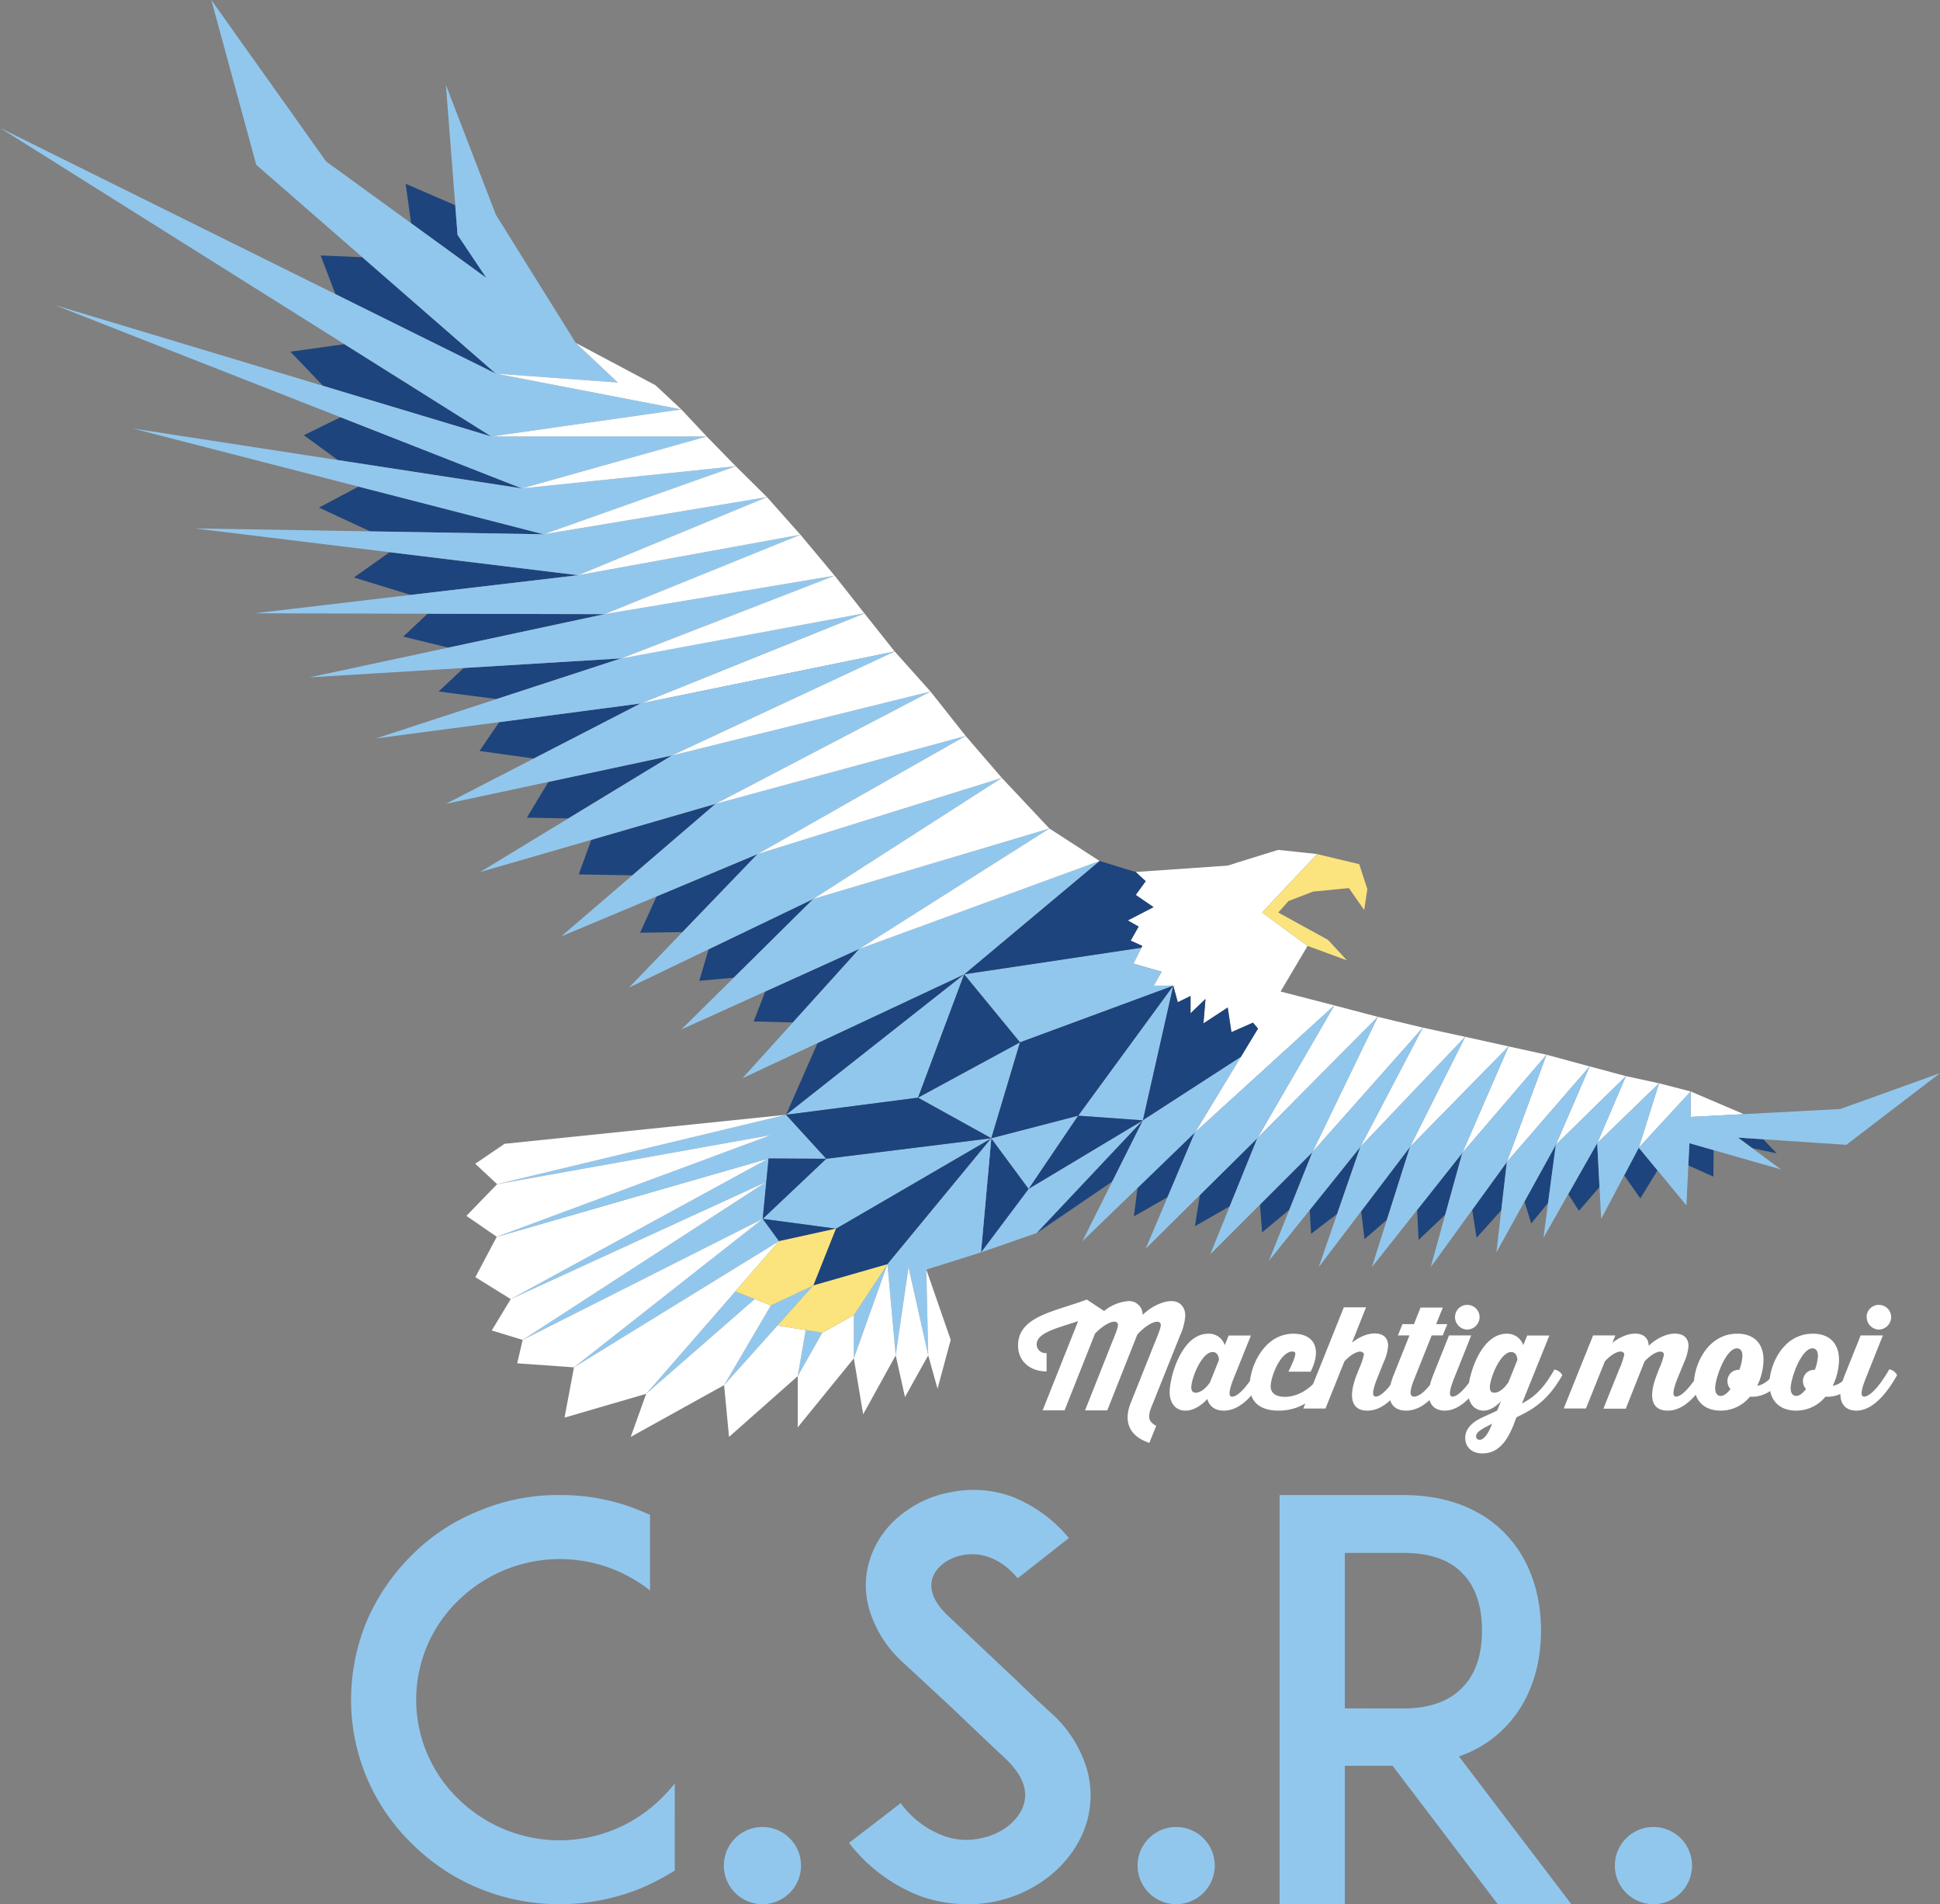 <svg id="Laag_1" data-name="Laag 1" xmlns="http://www.w3.org/2000/svg" viewBox="0 0 585.79 574.84"><rect x="0" y="0" width="585.79" height="574.84" fill="#808080" stroke="none"/><defs><style>.cls-1{fill:none;}.cls-2{fill:#92c7ed;}.cls-3{fill:#fff;}.cls-4{fill:#1d447c;}.cls-5{fill:#fbe47e;}</style></defs><title>pubcie logo</title><path class="cls-1" d="M94.33,575.69a9.61,9.61,0,1,1,0-19.21,9.61,9.61,0,1,1,0,19.21Z" transform="translate(-11.17 -0.86)"/><path class="cls-2" d="M214.91,565.54a73.45,73.45,0,0,1-10.18,5.33,65.43,65.43,0,0,1-24.61,4.83,63.93,63.93,0,0,1-24.44-4.83,62.53,62.53,0,0,1-20-13.32,60.48,60.48,0,0,1-18.5-43.61,62,62,0,0,1,4.92-24.13,63.06,63.06,0,0,1,13.58-19.64,59.48,59.48,0,0,1,20-13.15,61,61,0,0,1,24.44-4.83A62.35,62.35,0,0,1,204.73,457c.85.33,1.87.83,2.72,1.17V481a43.85,43.85,0,0,0-57.88,3,41.62,41.62,0,0,0,0,59.92,43.63,43.63,0,0,0,61.11,0,55.59,55.59,0,0,0,4.24-4.66Z" transform="translate(-11.17 -0.86)"/><path class="cls-2" d="M241.39,575.69a11.65,11.65,0,1,1,0-23.3,11.65,11.65,0,1,1,0,23.3Z" transform="translate(-11.17 -0.86)"/><path class="cls-2" d="M339.33,550.89c-3.56,12-14.6,21.47-28.35,24.13a39.43,39.43,0,0,1-7.64.67A41.55,41.55,0,0,1,288.41,573a49.69,49.69,0,0,1-20.88-15.81l15.62-12a28,28,0,0,0,12.39,9.65,19.71,19.71,0,0,0,11.54,1c6.45-1.17,11.71-5.33,13.24-10.32,1.7-5.66-2.21-10.65-5.77-14-5.6-5.16-14.77-14-15.45-14.65l-15.45-14.31A35.14,35.14,0,0,1,274,487.81a25.94,25.94,0,0,1-.34-15.65A28.11,28.11,0,0,1,283,458.35a33.09,33.09,0,0,1,15.11-7,34.15,34.15,0,0,1,18.67,1.33,42.39,42.39,0,0,1,17.14,12.48l-15.45,12.15c-6.45-7.66-13.07-7.66-16.63-7-4.41.83-8.15,3.66-9.17,7.16-.68,2.33-.51,6.16,4.75,11.15l21,19.81c3.06,3,6.79,6.49,9.51,9a36.94,36.94,0,0,1,11,16.14A28.71,28.71,0,0,1,339.33,550.89Z" transform="translate(-11.17 -0.86)"/><path class="cls-2" d="M366.32,575.69a11.65,11.65,0,1,1,0-23.3,11.65,11.65,0,1,1,0,23.3Z" transform="translate(-11.17 -0.86)"/><path class="cls-2" d="M485.65,575.69H463.41l-31.74-41.78H417.24v41.78H397.55V452.19H434.9c16.63,0,26.31,6.66,31.4,12.32,6.62,7.16,10.18,17.14,10.18,28.63,0,11.32-3.56,21.3-10.18,28.46a35.28,35.28,0,0,1-14.6,9.49ZM434.9,516.61c8.15,0,14.26-2.33,18.16-6.66,4.75-5,5.6-12,5.6-16.81,0-5-.85-12-5.6-17-3.9-4.33-10-6.49-18.16-6.49H417.24v46.94Z" transform="translate(-11.17 -0.86)"/><path class="cls-2" d="M510.43,575.69a11.65,11.65,0,1,1,0-23.3,11.65,11.65,0,1,1,0,23.3Z" transform="translate(-11.17 -0.86)"/><path class="cls-3" d="M344.56,396.63a13,13,0,0,1,7.42-3,4.08,4.08,0,0,1,4.22,4.18c2.91-2.9,6.54-4.18,8.69-4.18,2.74,0,4.18,2,4.18,4.43a17.38,17.38,0,0,1-1.56,5.92L358.69,426c-.89,2.47-.84,4,1.6,5.28l-2.07,5.16c-6.58-2.22-7.55-6.86-5.78-11.68l7.3-18.28c1.05-2.56,1.94-4.73,1.94-5.62,0-.6-.38-1-1.1-1-1.35,0-3.84,1.45-6,3.88l-9.07,22.89h-6.71l8-20.16c1.06-2.56,1.94-4.73,1.94-5.62,0-.6-.38-1-1.14-1-1.31,0-3.63,1.36-5.78,3.58l-9.2,23.18H326l10.72-26.93c-6.5,2.17-12.53,3.5-12.53,7.08a2.68,2.68,0,0,0,3,2.56v5.54c-5.15,0-8.65-3.24-8.61-7.84,0-8.82,11-10.19,20.76-13.85Z" transform="translate(-11.17 -0.86)"/><path class="cls-3" d="M393.21,416c-3.29,5.8-7.38,10.7-12.53,10.7-4.39,0-4.94-3.54-4.94-3.54s-2.91,3.54-6.62,3.54c-3.16,0-4.77-2.51-4.77-5.58,0-4.56,3.59-17.64,11.64-17.64a5,5,0,0,1,5,3.45l1.18-2.9h6.71l-5.23,13c-1.9,4.82-1.18,5.46-.42,5.46,1.69,0,4.56-3,7.59-8.23A3.28,3.28,0,0,1,393.21,416Zm-16.71,2.22,2.74-6.82s0-2.39-1.9-2.39c-3.33,0-6.46,8-6.46,10.7,0,1.11.51,1.58,1.35,1.58C374.56,421.26,376.51,418.19,376.51,418.19Z" transform="translate(-11.17 -0.86)"/><path class="cls-3" d="M413.34,416c-2.87,5.11-8,10.7-16.12,10.7-5.87,0-8.69-2.9-8.69-7.54,0-5.71,4.3-15.68,13.21-15.68,6,0,8.78,4.26,5.19,11.46h-6.71c2.41-5,2.57-6.09,1.22-6.09-3.63,0-6.58,7.63-6.58,10.48s2.79,3.2,4.3,3.2c4.26,0,8.82-2.86,11.81-8.23A3.28,3.28,0,0,1,413.34,416Z" transform="translate(-11.17 -0.86)"/><path class="cls-3" d="M436.55,416c-3.42,6-7.43,10.7-12.53,10.7-4.39,0-6.08-3.49-3.12-11l.63-1.58a23.3,23.3,0,0,0,1.48-4.3c0-.6-.51-.94-1.18-.94-1,0-3,1-4.73,3l-5.7,14.19H404.7l12.24-30.56h6.71l-4.26,10.7s3.17-2.81,6.92-2.81c2.66,0,4,1.45,4,3.71a13.72,13.72,0,0,1-1.27,4.82L427,417c-1.94,4.9-1.14,5.46-.42,5.46,1.69,0,4.6-3,7.59-8.23A3.28,3.28,0,0,1,436.55,416Z" transform="translate(-11.17 -0.86)"/><path class="cls-3" d="M448.49,416c-3.12,5.54-7.43,10.7-12.74,10.7-4.18,0-6.79-3.15-3.75-10.78L436.76,404h-3.5l1.39-3.41h3.46l2-5h6.71l-2,5h3.38L446.8,404h-3.33l-5.19,13c-2,4.86-1.05,5.46-.13,5.46,2.07,0,4.94-3,8-8.23A3.28,3.28,0,0,1,448.49,416Z" transform="translate(-11.17 -0.86)"/><path class="cls-3" d="M459.72,416c-3.25,5.75-7.47,10.7-12.32,10.7-3.84,0-6.54-3.07-3.46-10.78L448.7,404h6.71l-5.19,13c-1.94,4.86-1.18,5.46-.46,5.46,1.69,0,4.6-3,7.59-8.23A3.28,3.28,0,0,1,459.72,416Zm-9.2-17.52a3.67,3.67,0,0,1,3.71-3.71,3.73,3.73,0,0,1,3.71,3.71,3.82,3.82,0,0,1-3.71,3.75A3.77,3.77,0,0,1,450.52,398.46Z" transform="translate(-11.17 -0.86)"/><path class="cls-3" d="M482.92,416c-4.35,7.67-8.86,10.36-13.84,12.7,0,0-.63,1.58-.93,2.43-1.73,4.22-4.26,8.48-9.32,8.48-3.59,0-5.23-2.22-5.23-4.69,0-3,2.53-4.9,4.81-6,1.35-.64,3.92-1.75,4.85-2.26l1.14-2.9s-2.28,2.94-5.23,2.94-4.73-2.51-4.73-5.62c0-4.56,3.67-17.6,11.69-17.6a5.1,5.1,0,0,1,5,3.45l1.18-2.9H479l-8.27,20.5c4-2,6.79-4.94,9.79-10.23A3.28,3.28,0,0,1,482.92,416Zm-25,19.52c.93,0,2.36-1,3.8-4.9-1.22.72-2.15,1.07-3.16,1.75-.84.51-1.69,1.24-1.69,2.09A1,1,0,0,0,457.9,435.49Zm8.69-17.3,2.74-6.82s0-2.39-1.86-2.39c-3.33,0-6.46,8-6.46,10.7,0,1.11.51,1.58,1.35,1.58C464.7,421.26,466.59,418.19,466.59,418.19Z" transform="translate(-11.17 -0.86)"/><path class="cls-3" d="M527.23,416c-3.37,5.92-7.43,10.7-12.49,10.7-4.39,0-6.24-3.37-3.21-11l.59-1.58a20.49,20.49,0,0,0,1.48-4.3c0-.6-.46-.94-1.1-.94-1.05,0-3,1-4.77,3l-5.65,14.23h-6.75c1.39-3.54,3.38-8.4,4.81-12a20.79,20.79,0,0,0,1.48-4.35c0-.55-.51-.9-1.14-.9-1,0-3,1-4.73,3l-5.7,14.19h-6.71L492.21,404h6.71l-.89,2.26c.21-.21,3.38-2.81,6.88-2.81,2.66,0,4.05,1.49,4.09,3.67,1-1,4.3-3.67,7.93-3.67,2.7,0,4.09,1.49,4.09,3.71a14.48,14.48,0,0,1-1.27,4.82L517.69,417c-1.94,4.9-1.14,5.46-.42,5.46,1.69,0,4.56-3,7.59-8.23A3.28,3.28,0,0,1,527.23,416Z" transform="translate(-11.17 -0.86)"/><path class="cls-3" d="M550,416c-2.28,4-6.12,6.82-10.42,6.48a11.38,11.38,0,0,1-8.82,4.22c-5.23,0-8.1-3.24-8.1-8.1,0-5.71,4.13-15.13,13.08-15.13,5.11,0,7.93,3,7.93,7.93a18.53,18.53,0,0,1-1.9,7.8c2.07-.34,4.13-1.92,5.87-4.9A3.28,3.28,0,0,1,550,416Zm-16.29,4.18a3.44,3.44,0,0,1-.93-2.39,3.38,3.38,0,0,1,3.59-3.41,14,14,0,0,0,.93-4.26c0-1.58-.76-2.22-1.65-2.22-3.33,0-6.58,8.95-6.58,12.1,0,1.36.63,2.26,1.65,2.26S532.8,421.39,533.73,420.15Z" transform="translate(-11.17 -0.86)"/><path class="cls-3" d="M572.8,416c-2.28,4-6.12,6.82-10.42,6.48a11.38,11.38,0,0,1-8.82,4.22c-5.23,0-8.1-3.24-8.1-8.1,0-5.71,4.13-15.13,13.08-15.13,5.11,0,7.93,3,7.93,7.93a18.53,18.53,0,0,1-1.9,7.8c2.07-.34,4.13-1.92,5.87-4.9A3.28,3.28,0,0,1,572.8,416Zm-16.29,4.18a3.44,3.44,0,0,1-.93-2.39,3.38,3.38,0,0,1,3.59-3.41,14,14,0,0,0,.93-4.26c0-1.58-.76-2.22-1.65-2.22-3.33,0-6.58,8.95-6.58,12.1,0,1.36.63,2.26,1.65,2.26S555.59,421.39,556.52,420.15Z" transform="translate(-11.17 -0.86)"/><path class="cls-3" d="M584,416c-3.25,5.75-7.47,10.7-12.32,10.7-3.84,0-6.54-3.07-3.46-10.78L573,404h6.71l-5.19,13c-1.94,4.86-1.18,5.46-.46,5.46,1.69,0,4.6-3,7.59-8.23A3.28,3.28,0,0,1,584,416Zm-9.2-17.52a3.67,3.67,0,0,1,3.71-3.71,3.73,3.73,0,0,1,3.71,3.71,3.82,3.82,0,0,1-3.71,3.75A3.77,3.77,0,0,1,574.83,398.46Z" transform="translate(-11.17 -0.86)"/><path class="cls-3" d="M414.08,304.37,372,342.72,390.65,312l.38-.63-1.51-1.79L383,312.44,381.88,305l-7.32,4.79.61-7.38-4.51,4.34v-5.24l-3.86,1.9-1.35-5h-5.92l2.4-4.22-8.53-2.43,2.41-4.81.28-.56-3.51-1.57,2.41-4.25-3.28-1.85,7.78-4L354.11,271l3-4.14-3-2.77,27.77-1.92c.8-.3,15.26-4.75,15.26-4.75l11.75,1.26-16.63,17.63L406,286.41l-8.16,13.77Z" transform="translate(-11.17 -0.86)"/><polygon class="cls-2" points="232.07 349.72 231.39 356.79 154.21 392.17 232.07 349.72"/><path class="cls-2" d="M290.88,384.12" transform="translate(-11.17 -0.86)"/><polygon class="cls-4" points="299.33 343.61 267.97 381.64 245.57 388.06 252.41 370.9 299.33 343.61"/><polygon class="cls-2" points="345.1 338.21 313.07 372.21 296.22 378.07 310.62 358.88 345.1 338.21"/><polygon class="cls-2" points="310.62 358.88 296.22 378.07 299.33 343.61 310.62 358.88"/><polygon class="cls-4" points="310.62 358.88 296.22 378.07 299.33 343.61 310.62 358.88"/><polygon class="cls-2" points="299.33 343.61 296.22 378.07 279.71 383.26 280.28 409.15 274.33 382.54 270.46 409.15 267.97 381.64 299.33 343.61"/><polygon class="cls-2" points="267.97 381.64 257.82 410.06 257.82 397.02 267.97 381.64"/><polygon class="cls-3" points="232.07 349.72 154.21 392.17 143.54 385.55 150 373.36 150.24 373.29 232.07 349.72"/><polygon class="cls-2" points="235.22 374.68 235.21 374.69 173.31 412.77 230.3 367.95 235.22 374.68"/><polygon class="cls-2" points="231.39 356.79 231.39 356.8 230.3 367.95 157.82 404.49 231.39 356.79"/><polygon class="cls-3" points="230.3 367.95 173.31 412.77 156.17 411.56 157.82 404.49 230.3 367.95"/><polygon class="cls-2" points="227.9 392.16 195.12 420.76 222.03 389.85 227.9 392.16"/><polygon class="cls-2" points="245.57 388.06 234.76 400.15 218.65 418.14 232.77 394.08 245.57 388.06"/><polygon class="cls-2" points="245.56 388.08 234.76 400.15 245.55 388.08 245.56 388.08"/><polygon class="cls-2" points="248.28 402.33 240.88 415.42 243.27 401.52 248.28 402.33"/><polygon class="cls-2" points="235.43 374.64 235.23 374.68 235.22 374.68 230.3 367.95 230.56 367.98 235.43 374.64"/><polygon class="cls-2" points="299.33 343.61 252.41 370.9 230.3 367.95 249.49 349.81 299.33 343.61"/><polygon class="cls-2" points="345.1 338.21 325.56 336.8 354.28 297.56 345.1 338.21"/><polygon class="cls-2" points="325.56 336.8 310.62 358.88 299.33 343.61 325.56 336.8"/><polygon class="cls-2" points="249.49 349.81 232.07 349.72 150 373.36 232.77 342.66 150.11 357.47 237.35 336.52 249.49 349.81"/><polygon class="cls-2" points="237.3 336.53 237.35 336.52 150.11 357.47 237.3 336.53"/><polyline class="cls-2" points="291.13 294.12 277.2 331.36 237.35 336.52"/><polygon class="cls-4" points="379.86 310.51 374.66 319.08 362.69 326.83 345.1 338.21 354.28 297.56 355.63 302.56 359.49 300.66 359.49 305.9 364 301.56 363.39 308.94 370.71 304.15 371.84 311.58 378.35 308.72 379.86 310.51"/><polygon class="cls-4" points="252.41 370.9 235.43 374.64 235.23 374.68 235.22 374.68 230.3 367.95 230.56 367.98 252.41 370.9"/><polygon class="cls-4" points="259.46 286.46 239.41 308.65 227.58 308.36 231.06 299.32 259.46 286.46"/><polygon class="cls-4" points="245.57 271.38 221.55 295.15 221.54 295.16 211.15 296.08 213.97 286.58 245.57 271.38"/><polygon class="cls-4" points="228.72 257.84 206.06 281.39 193.28 281.57 198.26 270.61 228.72 257.84"/><polygon class="cls-4" points="216.07 242.66 190.94 264.24 174.75 263.97 178.55 253.53 216.07 242.66"/><polygon class="cls-4" points="148.35 131.76 97.55 116.48 87.68 106.16 103.98 103.9 103.99 103.9 148.35 131.76"/><polygon class="cls-4" points="146.85 83.89 124.13 67.38 122.49 55.48 137.47 61.97 138.16 70.91 146.85 83.89"/><polygon class="cls-4" points="101.27 88.79 101.27 88.78 96.83 77.12 109.39 77.65 109.4 77.65 149.72 112.79 101.27 88.79"/><polygon class="cls-4" points="157.57 147.44 102.04 138.89 91.74 131.38 102.82 125.95 157.57 147.44"/><polygon class="cls-4" points="164.13 161.29 111.77 160.41 111.75 160.4 96.31 153.23 108.25 146.9 164.13 161.29"/><polygon class="cls-4" points="174.58 173.64 124.01 179.59 106.87 174.33 117.64 166.7 174.58 173.64"/><polygon class="cls-4" points="182.53 185.4 135.41 195.5 121.75 192.18 129.13 185.27 182.53 185.4"/><polygon class="cls-4" points="187.53 198.75 149.96 211.02 149.95 211.02 132.44 208.75 140.01 201.65 187.53 198.75"/><polygon class="cls-4" points="193.4 212.37 161.17 228.98 144.79 226.7 150.72 218.01 193.4 212.37"/><polygon class="cls-4" points="202.84 228.08 171.61 247.06 159.09 246.83 165.59 236.04 202.84 228.08"/><polygon class="cls-4" points="291.13 294.12 291.03 294.2 237.35 336.52 246.87 314.87 291.05 294.16 291.13 294.12"/><polygon class="cls-3" points="237.35 336.52 150.11 357.47 143.5 351.31 152.36 345.29 237.3 336.53 237.35 336.52"/><polygon class="cls-3" points="232.77 342.66 150 373.36 140.83 367.05 150.11 357.47 232.77 342.66"/><polygon class="cls-2" points="307.99 314.66 299.33 343.61 277.2 331.36 307.99 314.66"/><polygon class="cls-2" points="307.99 314.66 291.13 294.12 344.64 286.1 342.23 290.91 350.76 293.34 348.36 297.56 354.28 297.56 307.99 314.66"/><polygon class="cls-3" points="231.39 356.79 157.82 404.49 148.49 401.64 154.21 392.17 231.39 356.79"/><polygon class="cls-3" points="235.21 374.69 222.03 389.85 195.12 420.76 170.46 427.95 173.31 412.77 235.21 374.69"/><polygon class="cls-3" points="235.23 374.68 225.92 385.37 235.21 374.69 235.22 374.68 235.23 374.68"/><polygon class="cls-3" points="243.27 401.52 240.88 415.42 220.13 433.77 218.65 418.14 234.76 400.15 243.27 401.52"/><polygon class="cls-3" points="257.82 397.02 257.82 410.06 240.88 430.88 240.88 415.42 248.28 402.33 257.82 397.02"/><polygon class="cls-3" points="270.46 409.15 260.63 426.95 257.82 410.06 267.97 381.64 270.46 409.15"/><polygon class="cls-3" points="280.28 409.15 273.26 421.74 270.46 409.15 274.33 382.54 280.28 409.15"/><polygon class="cls-3" points="287.07 404.48 283.09 419.23 280.28 409.15 279.71 383.26 287.07 404.48"/><polygon class="cls-3" points="232.77 394.08 218.65 418.14 190.45 433.77 195.12 420.76 227.9 392.16 232.77 394.08"/><polygon class="cls-5" points="252.41 370.9 245.57 388.06 245.51 388.1 232.77 394.08 222.03 389.85 235.23 374.68 235.43 374.64 252.41 370.9"/><polygon class="cls-5" points="235.23 374.68 225.92 385.37 235.21 374.69 235.22 374.68 235.23 374.68"/><polygon class="cls-5" points="267.97 381.64 257.82 397.02 248.28 402.33 234.76 400.15 245.57 388.06 267.97 381.64"/><line class="cls-1" x1="291.13" y1="294.12" x2="291.11" y2="294.01"/><path class="cls-3" d="M272.17,186l-67.6,27.23,76.75-15.7Z" transform="translate(-11.17 -0.86)"/><polygon class="cls-4" points="341.41 283.97 344.92 285.54 344.64 286.1 291.13 294.12 332.01 259.91 342.94 263.25 345.95 266.02 342.94 270.17 348.31 273.84 340.53 277.86 343.81 279.71 341.41 283.97"/><path class="cls-3" d="M365.45,298.42" transform="translate(-11.17 -0.86)"/><polygon class="cls-3" points="381.64 275.86 381.09 275.47 381.38 275.15 381.64 275.86"/><polygon class="cls-2" points="186.57 115.48 149.72 112.79 77.37 49.74 63.81 0 98.47 48.74 146.85 83.89 138.16 70.91 134.64 25.63 149.72 64.81 173.84 103.5 186.57 115.48"/><polygon class="cls-2" points="302.51 234.83 245.57 271.38 189.94 298.12 228.72 257.84 302.51 234.83"/><polygon class="cls-2" points="316.87 250.11 259.46 286.46 231.06 299.32 205.73 310.78 221.54 295.16 221.55 295.15 245.57 271.38 316.87 250.11"/><polygon class="cls-2" points="332.01 259.91 291.13 294.12 224.19 325.5 259.46 286.46 332.01 259.91"/><polygon class="cls-2" points="205.73 123.59 148.35 131.76 0 38.6 149.72 112.79 205.73 123.59"/><polygon class="cls-2" points="213.39 131.76 157.57 147.44 16.6 92.12 148.35 131.76 213.39 131.76"/><polygon class="cls-2" points="222.17 140.74 164.13 161.29 108.25 146.9 40.19 129.37 102.04 138.89 157.57 147.44 222.17 140.74"/><polygon class="cls-2" points="231.59 150.06 174.58 173.64 58.78 159.52 164.13 161.29 231.59 150.06"/><polygon class="cls-2" points="241.69 161.42 182.53 185.4 129.13 185.27 76.87 185.14 124.01 179.59 174.58 173.64 241.69 161.42"/><polygon class="cls-2" points="252.03 173.78 187.53 198.75 93.45 204.48 182.53 185.4 252.03 173.78"/><polygon class="cls-2" points="261 185.14 193.4 212.37 113.54 222.91 187.53 198.75 261 185.14"/><polygon class="cls-2" points="270.16 196.67 202.84 228.08 134.64 242.66 193.4 212.37 270.16 196.67"/><polygon class="cls-2" points="280.97 208.75 216.07 242.66 144.95 263.26 202.84 228.08 280.97 208.75"/><polygon class="cls-2" points="291.58 222.16 228.72 257.84 169.44 282.69 216.07 242.66 291.58 222.16"/><path class="cls-2" d="M302.3,295" transform="translate(-11.17 -0.86)"/><polyline class="cls-3" points="316.87 250.11 332.01 259.91 259.46 286.46"/><path class="cls-3" d="M270.66,287.31" transform="translate(-11.17 -0.86)"/><polygon class="cls-3" points="316.87 250.11 245.57 271.38 302.51 234.83 316.87 250.11"/><polygon class="cls-3" points="302.51 234.83 228.72 257.84 291.58 222.16 302.51 234.83"/><polygon class="cls-3" points="291.58 222.16 216.07 242.66 280.97 208.75 291.58 222.16"/><polygon class="cls-3" points="280.97 208.75 202.84 228.08 270.16 196.67 280.97 208.75"/><path class="cls-3" d="M263.2,174.64l-64.5,25L272.17,186Z" transform="translate(-11.17 -0.86)"/><polygon class="cls-3" points="252.03 173.78 182.53 185.4 241.69 161.42 252.03 173.78"/><polygon class="cls-3" points="241.69 161.42 174.58 173.64 231.59 150.06 241.69 161.42"/><polygon class="cls-3" points="231.59 150.06 164.13 161.29 222.17 140.74 231.59 150.06"/><polygon class="cls-3" points="222.17 140.74 157.57 147.44 213.39 131.76 222.17 140.74"/><polygon class="cls-3" points="213.39 131.76 148.35 131.76 205.73 123.59 213.39 131.76"/><polygon class="cls-3" points="205.73 123.59 149.72 112.79 186.57 115.48 173.84 103.5 197.95 116.31 205.73 123.59"/><polygon class="cls-4" points="307.99 314.66 277.2 331.36 291.13 294.12 307.99 314.66"/><line class="cls-4" x1="291.13" y1="294.12" x2="307.99" y2="314.66"/><polygon class="cls-4" points="345.1 338.21 310.62 358.88 325.56 336.8 345.1 338.21"/><polygon class="cls-4" points="354.28 297.56 325.56 336.8 299.33 343.61 307.99 314.66 354.28 297.56"/><polygon class="cls-4" points="230.3 367.95 232.07 349.73 232.07 349.72 249.49 349.81 230.3 367.95"/><polygon class="cls-4" points="345.1 338.21 335.84 356.69 313.07 372.21 345.1 338.21"/><polygon class="cls-4" points="360.81 341.86 352.54 361.39 342.37 367.21 343.48 358.62 360.81 341.86"/><polygon class="cls-4" points="362.31 360.75 379.65 343.61 371.32 364.17 371.31 364.17 360.81 370.16 362.31 360.75"/><polygon class="cls-4" points="396.27 347.83 389.31 365.21 381.09 372.03 380.47 363.63 396.27 347.83"/><polygon class="cls-4" points="395.47 365.28 410.75 346.24 403.75 366.44 395.88 372.46 395.47 365.29 395.47 365.28"/><polygon class="cls-3" points="442.41 312.99 410.75 346.24 429.63 310.22 442.41 312.99"/><polygon class="cls-4" points="411.01 365.63 425.75 346.24 418.76 368.26 412.02 374.06 411.01 365.64 411.01 365.63"/><polygon class="cls-4" points="427.9 365.28 441.55 348.05 436.39 366.68 428.35 374.32 427.9 365.28"/><polygon class="cls-4" points="444.54 365.23 455 350.79 453.31 365.34 445.86 373.67 444.54 365.23"/><polygon class="cls-4" points="460.33 362.72 469.78 345.6 467.44 363.15 462.35 369.33 460.33 362.72"/><polygon class="cls-4" points="482.28 345.1 482.97 358.35 476.77 365.52 473.54 360.48 482.28 345.1"/><polygon class="cls-4" points="500.48 353.29 500.48 353.3 495.3 361.77 490.43 354.83 494.84 346.47 500.48 353.29"/><polygon class="cls-4" points="510.13 345.11 517.43 347.2 517.37 355.19 509.8 351.82 510.13 345.11"/><polygon class="cls-3" points="526.53 336.33 510.51 337.18 510.51 329.49 526.53 336.33"/><polygon class="cls-4" points="536.49 348.17 529.09 346.6 529.08 346.6 524.81 343.42 532.41 343.93 536.49 348.17"/><polygon class="cls-3" points="416.03 306.96 379.65 343.61 402.91 303.51 416.03 306.96"/><polygon class="cls-3" points="429.63 310.22 396.27 347.83 416.03 306.96 429.63 310.22"/><polygon class="cls-3" points="416.03 306.96 401.46 337.11 401.45 337.11 416.03 306.96"/><polygon class="cls-3" points="455.52 315.89 425.75 346.24 442.41 312.99 455.52 315.89"/><polygon class="cls-3" points="442.41 312.99 430.61 336.54 430.6 336.54 442.41 312.99"/><polygon class="cls-3" points="466.97 318.4 441.55 348.05 455.52 315.89 466.97 318.4"/><polygon class="cls-3" points="480 321.93 455 350.79 466.97 318.4 480 321.93"/><polygon class="cls-3" points="490.95 324.86 469.78 345.6 480 321.93 490.95 324.86"/><polygon class="cls-3" points="500.95 327.02 482.28 345.1 490.95 324.86 500.95 327.02"/><polygon class="cls-3" points="510.51 329.49 494.84 346.47 500.95 327.02 510.51 329.49"/><polygon class="cls-2" points="362.69 326.83 348.36 336.11 345.1 338.21 362.69 326.83"/><polygon class="cls-2" points="402.91 303.51 379.65 343.61 345.95 376.94 360.81 341.86 402.91 303.51"/><polygon class="cls-2" points="416.03 306.96 396.27 347.83 365.45 378.64 379.65 343.61 416.03 306.96"/><polygon class="cls-2" points="429.63 310.22 410.75 346.24 383.14 380.64 396.27 347.83 429.63 310.22"/><polygon class="cls-2" points="442.41 312.99 425.75 346.24 398.18 382.54 410.75 346.24 442.41 312.99"/><polygon class="cls-2" points="455.52 315.89 441.55 348.05 414.23 382.54 425.75 346.24 455.52 315.89"/><polygon class="cls-2" points="466.97 318.4 455 350.79 432 382.54 441.55 348.05 466.97 318.4"/><polygon class="cls-2" points="480 321.93 469.78 345.6 451.84 378.08 455 350.79 480 321.93"/><polyline class="cls-2" points="490.95 324.86 482.28 345.1 466.04 373.67 469.78 345.6"/><polygon class="cls-2" points="500.95 327.02 494.84 346.47 483.48 367.95 482.28 345.1 500.95 327.02"/><polygon class="cls-2" points="524.81 343.42 537.77 353.03 510.13 345.11 509.21 363.87 494.84 346.47 510.51 329.49 510.51 337.18 555.68 334.79 585.79 323.96 557.51 345.6 524.81 343.42"/><polygon class="cls-2" points="374.66 319.08 360.81 341.86 326.81 374.73 345.1 338.21 374.66 319.08"/><polygon class="cls-4" points="299.33 343.61 249.49 349.81 237.35 336.52 277.2 331.36 299.33 343.61"/><line class="cls-4" x1="299.33" y1="343.61" x2="249.49" y2="349.8"/><polygon class="cls-5" points="412.87 268.4 411.92 274.72 407.31 268.1 396.47 269.15 389.08 272 385.97 275.47 401 283.73 406.71 289.91 394.83 285.55 381.09 275.47 397.72 257.84 410.43 260.88 412.87 268.4"/></svg>
